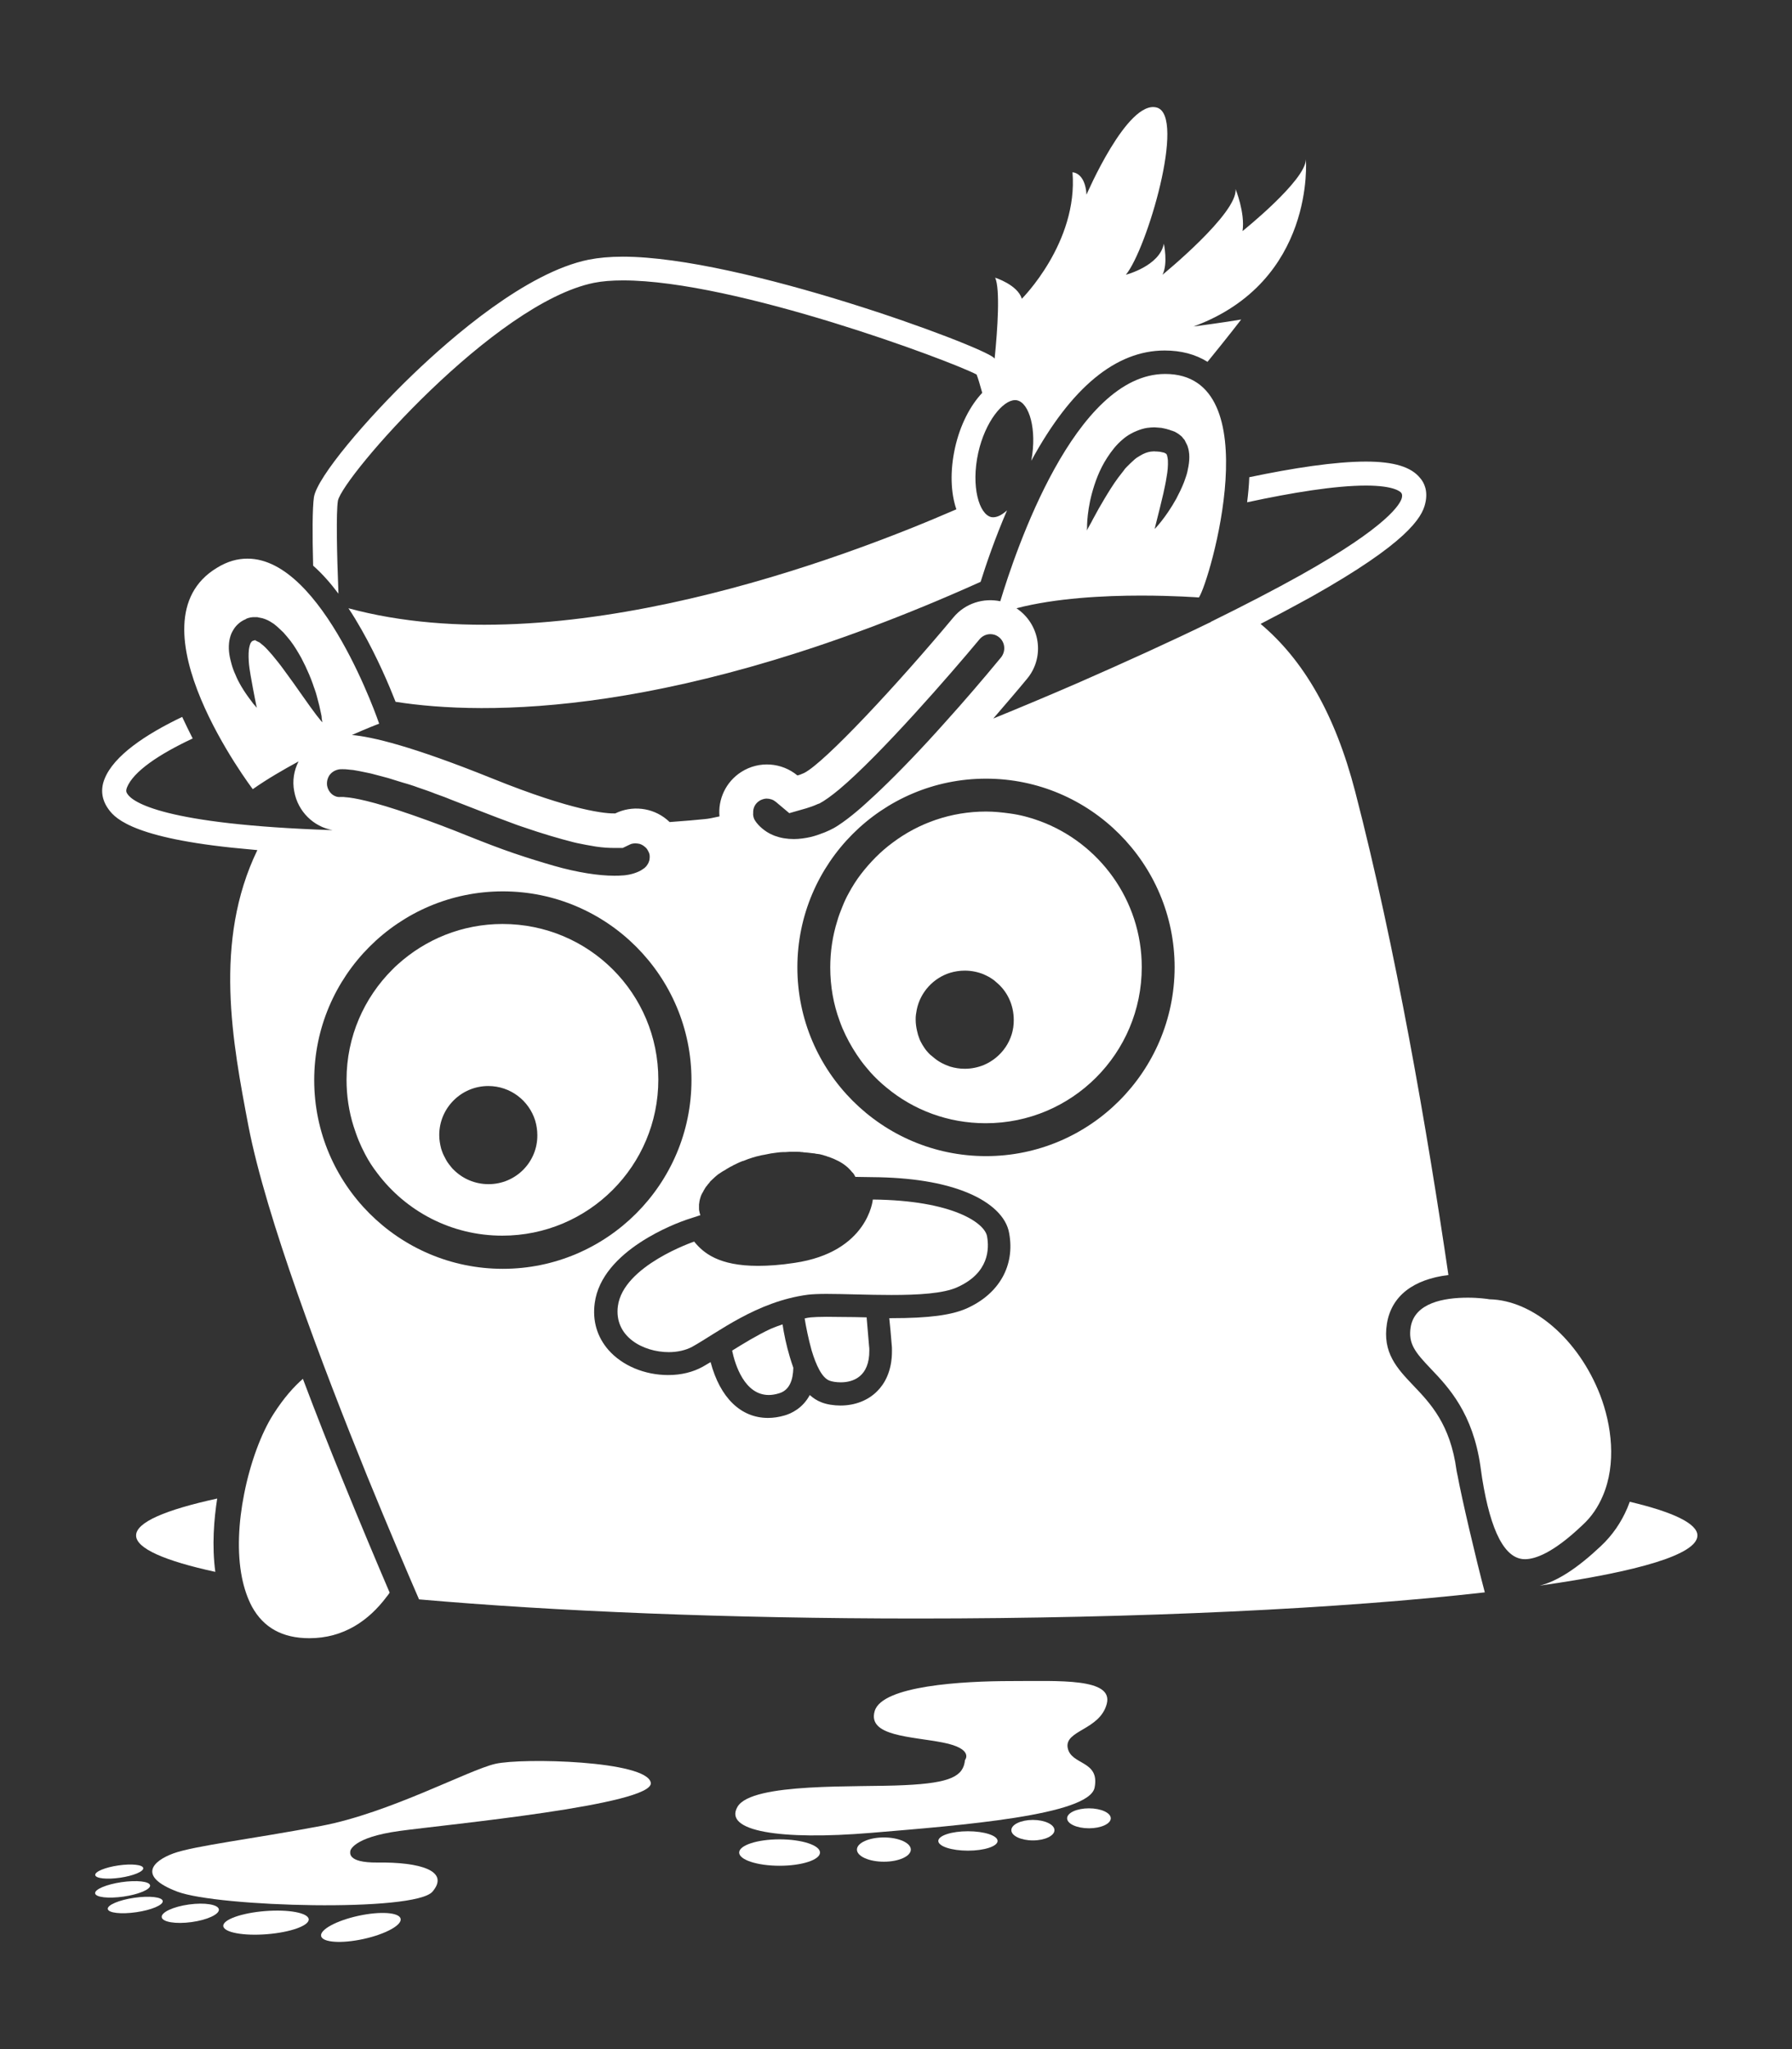 <?xml version="1.0" encoding="utf-8"?>
<!-- Generator: Adobe Illustrator 21.1.0, SVG Export Plug-In . SVG Version: 6.00 Build 0)  -->
<svg version="1.1" id="Layer_1" xmlns="http://www.w3.org/2000/svg" xmlns:xlink="http://www.w3.org/1999/xlink" x="0px" y="0px"
	 viewBox="0 0 665 760" style="enable-background:new 0 0 665 760;" xml:space="preserve">
<rect x="0" y="0" width="665" height="760" fill="#333333" stroke="none"/>
<style type="text/css">
	.st0{fill:#FFFFFF;}
</style>
<g>
	<path class="st0" d="M540.5,545.3c-2.3-17-9.6-24.7-16-31.4c-6-6.3-11.6-12.2-9.8-23.1c1.7-10.1,9.7-16.3,22.8-17.9
		c-7.9-53.7-19.6-121.5-34.6-179.3c-7.5-28.9-19.3-48.9-35.1-62.2c2.9-1.5,5.7-3,8.4-4.4c3.7-2,7.3-3.9,10.7-5.8
		c35-19.7,40.8-29.1,42-34.5c1.1-4.6-0.4-7.7-1.9-9.4c-3.3-4.1-9.7-6.1-20.1-6.1c-11.5,0-27.1,2.4-43.3,5.8c-0.1,3-0.4,6-0.8,9.3
		c16.7-3.6,32.7-6.2,44.1-6.2c10.5,0,12.8,2.3,13.1,2.7c0.1,0.2,0.5,0.6,0.2,1.9c-0.5,2-4.6,10.2-37.7,28.7
		c-9.5,5.3-20.7,11.1-33.3,17.3l-0.1,0.2l-0.2,0c-14.6,7.1-31.1,14.6-48.9,22.4c-10.6,4.6-21.1,9-31.4,13.2
		c4.9-5.7,9.3-10.8,12.5-14.7c6.3-7.5,5.2-18.7-2.3-25c-0.5-0.4-1-0.8-1.6-1.2c14.6-3.8,32.5-4.7,46.2-4.7c12.4,0,21.5,0.7,21.5,0.7
		c3.9-5.5,26.6-82.9-12.5-82.9c-33.6,0-55.6,65.8-61.2,84.3c-6.2-1.3-13,0.7-17.4,6c-20.6,24.7-47.8,53.9-55.4,57.7
		c-1.1,0.5-1.9,0.8-2.5,0.9c-5.8-4.8-14.2-5.5-20.8-1.3c-5.8,3.7-8.7,10.2-8.1,16.5c-2.3,0.5-4.1,0.9-5.5,1c-2.9,0.3-7.4,0.7-13,1.1
		c-0.3-0.3-0.7-0.6-1-0.9c-5.5-4.6-13.1-5.3-19.2-2.3c-3.3,0.1-15.5-0.8-45.7-13c-29.8-12-44.4-15.4-52-16.1
		c6.1-2.7,10.1-4.2,10.1-4.2s-20.8-61.3-48.9-61.2c-3.7,0-7.4,1-11.3,3.4c-33.6,20.3,13.3,82.1,13.3,82.1c5.4-3.8,11.3-7.2,17-10.3
		c-1.7,3.3-2.4,7.2-1.6,11.2c1.4,7.5,7.2,13,14.2,14.3c-63.1-2.1-74.2-10.5-76.1-13.4c-0.5-0.7-0.6-1.3-0.2-2.4
		c2.4-6,12-12.4,24.4-18.2c-1.3-2.6-2.6-5.2-3.9-8c-13.6,6.5-25.4,14.4-28.8,23c-1.5,3.7-1.1,7.4,1.1,10.7
		c2.1,3.1,7.3,10.7,46.2,14.8c2.9,0.3,6,0.6,9.4,0.9c-16.4,33.9-9.2,71.4-3.3,102.4c6.5,33.6,27.3,88.5,44.1,129.9
		c7.9,19.3,14.9,35.7,19.2,45.6c50.1,4.4,114.5,7.1,184.8,7.1c83,0,157.9-3.7,210.7-9.7c-3.4-12.8-8.6-35.1-10.1-43.3
		C540.7,546.5,540.6,545.8,540.5,545.3z M403.4,195.7c0-0.6,0-1.6,0.1-2.8c0.2-2.4,0.6-5.8,1.7-9.9c1.1-4,2.7-8.7,5.7-13.3
		c1.5-2.3,3.3-4.7,5.7-6.7c0.9-0.8,1.9-1.5,3-2.1c0.7-0.4,1.5-0.8,2.3-1.1c1.2-0.5,2.5-0.9,3.8-1.1c0.9-0.1,1.8-0.2,2.7-0.2
		c0.9,0.1,1.8,0.1,2.6,0.2c0.8,0.2,1.7,0.3,2.5,0.6l0.4,0.1l0.8,0.3l0.4,0.1l0.2,0.1l0.1,0l0,0l0.4,0.2l0.1,0l0.1,0l0.1,0.1l0.1,0.1
		c0.2,0,2.3,1.3,2.8,2.2l0.6,0.7l0.4,0.8c0.2,0.4,0.4,0.8,0.6,1.2c0,0.1,0.1,0.2,0.1,0.3c0,0.1,0.1,0.2,0.1,0.3
		c0.6,1.9,0.6,3.5,0.5,5c-0.1,1.5-0.4,2.9-0.7,4.3c-0.3,1.3-0.8,2.5-1.2,3.7c-0.9,2.3-1.9,4.3-2.9,6.2c-2,3.6-4,6.4-5.5,8.3
		c-1.5,1.9-2.5,2.9-2.5,2.9s0.3-1.4,0.9-3.7c0.6-2.3,1.4-5.6,2.3-9.4c0.4-1.9,0.9-4,1.2-6.1c0.4-2.1,0.6-4.3,0.5-6.3
		c0-0.3-0.1-0.5-0.1-0.8c-0.1-0.6-0.2-1.1-0.4-1.4c0-0.1-0.1-0.2-0.2-0.2c0,0,0,0,0,0c0,0,0,0-0.1-0.1l-0.4-0.2l-0.2-0.1l-0.9-0.2
		c-0.4-0.1-0.8-0.2-1.3-0.2c0,0-0.1,0-0.1,0c-0.5-0.1-0.9,0-1.4-0.1c-0.4,0-0.9,0.1-1.3,0.1c-1.3,0.2-2.6,0.7-3.9,1.5
		c-0.4,0.3-0.9,0.5-1.3,0.8c-0.4,0.3-0.8,0.6-1.2,1c-0.8,0.7-1.6,1.5-2.4,2.3c-0.4,0.4-0.8,0.8-1.1,1.3c-0.7,0.9-1.4,1.8-2.1,2.7
		c-2,2.7-3.7,5.5-5.2,8c-1.5,2.5-2.8,4.8-3.8,6.7c-0.3,0.6-0.7,1.2-0.9,1.7c-1.2,2.1-1.8,3.3-1.8,3.3S403.4,196.4,403.4,195.7z
		 M281.7,297.1c0.2-0.1,0.4-0.3,0.7-0.4c0.7-0.3,1.4-0.5,2.1-0.5c0.6,0,1.2,0.1,1.8,0.3c0.6,0.2,1.1,0.5,1.6,0.9l5,4.2l6.3-1.8
		c1.3-0.4,2.8-0.9,4.3-1.6l0.3-0.1l0.3-0.1c1.9-1,4.4-2.8,7.3-5.2c15.4-12.9,41.7-43.2,52.1-55.7c1-1.2,2.5-1.9,4-1.9
		c0.9,0,2.1,0.2,3.3,1.2c2.2,1.8,2.5,5.1,0.7,7.4c-7.1,8.6-14,16.6-20.5,23.8c-8.9,10-17.1,18.5-24.1,25.2c-0.6,0.6-1.3,1.2-1.9,1.8
		c-1.2,1.1-2.4,2.2-3.6,3.3c-1.1,1-2.2,2-3.3,2.9c-2.6,2.2-5,4-7,5.3c-1.2,0.8-2.3,1.4-3.2,1.8c-0.6,0.3-1.2,0.5-1.8,0.8
		c-1.8,0.7-3.5,1.3-5.1,1.7c-2.2,0.5-4.4,0.8-6.4,0.8c-1.3,0-2.5-0.1-3.7-0.3c-1.2-0.2-2.3-0.5-3.4-0.9c-0.6-0.2-1.1-0.5-1.6-0.7
		c-0.5-0.3-1-0.5-1.4-0.8c-2.6-1.7-3.9-3.5-4.2-4c-0.2-0.3-0.4-0.6-0.5-0.9c-0.2-0.6-0.4-1.3-0.3-2
		C279.4,299.7,280.2,298.1,281.7,297.1z M358.7,485.3c-5.7,2.5-14,3.6-28,3.6c-0.2,0-0.5,0-0.7,0c0.3,2.7,0.6,6,0.9,9.8
		c0.1,0.7,0.1,1.4,0.1,2.1c0.1,7.9-2.9,12.6-5.4,15.1c-3.4,3.5-8.3,5.4-13.7,5.4c-2.5,0-5.1-0.4-7.1-1.2c-1.6-0.6-3.1-1.6-4.3-2.7
		c-2.6,4.9-6.9,6.9-9.4,7.6c-2.1,0.6-4.1,0.9-6.1,0.9c-10.1,0-17.8-7.5-21.3-20.7c-1,0.6-2,1.2-2.9,1.7c-3.6,2-8,3.1-12.8,3.1
		c-8.8,0-17.1-3.5-22.2-9.3c-4.2-4.8-6-10.8-5.1-17.4c2.6-19.7,30.8-29.8,34-30.9l5.2-1.7c-0.2-0.5-0.3-1-0.4-1.5
		c-0.1-0.3-0.1-0.7-0.1-1c0-0.1,0-0.2,0-0.3c0-0.2,0-0.5,0-0.7c0-0.1,0-0.2,0-0.3c0-0.2,0-0.5,0.1-0.7c0-0.1,0-0.2,0-0.3
		c0.1-0.3,0.1-0.7,0.2-1c0,0,0,0,0,0c0.1-0.3,0.2-0.6,0.3-1c0-0.1,0.1-0.2,0.1-0.3c0.1-0.2,0.2-0.5,0.3-0.7c0-0.1,0.1-0.2,0.2-0.3
		c0.1-0.2,0.2-0.5,0.4-0.7c0-0.1,0.1-0.2,0.1-0.3c0.2-0.3,0.4-0.6,0.6-1c0,0,0,0,0,0c0.2-0.3,0.4-0.6,0.7-0.9
		c0.1-0.1,0.1-0.2,0.2-0.3c0.2-0.2,0.4-0.5,0.6-0.7c0.1-0.1,0.2-0.2,0.2-0.3c0.2-0.2,0.4-0.5,0.7-0.7c0.1-0.1,0.1-0.1,0.2-0.2
		c0.6-0.6,1.3-1.2,2-1.8c0.1-0.1,0.2-0.1,0.3-0.2c0.3-0.2,0.6-0.4,0.9-0.6c0.1-0.1,0.2-0.1,0.3-0.2c0.3-0.2,0.6-0.4,1-0.6
		c0.1,0,0.2-0.1,0.2-0.1c0.4-0.3,0.8-0.5,1.3-0.8l0,0c0,0,0,0,0,0c0.5-0.3,1-0.6,1.5-0.8c0.1-0.1,0.2-0.1,0.3-0.2
		c1.1-0.5,2.2-1.1,3.3-1.5c0.1-0.1,0.2-0.1,0.4-0.1c0.6-0.2,1.2-0.5,1.8-0.7c0,0,0,0,0,0c0.6-0.2,1.2-0.4,1.8-0.6
		c0.1,0,0.3-0.1,0.4-0.1c0.6-0.2,1.3-0.4,1.9-0.5c0,0,0,0,0,0c0.6-0.2,1.3-0.3,1.9-0.4c0.2,0,0.3-0.1,0.5-0.1c0.7-0.1,1.3-0.3,2-0.4
		c0.7-0.1,1.5-0.2,2.2-0.3c0.8-0.1,1.6-0.2,2.3-0.2c0.3,0,0.5,0,0.8,0c0.5,0,1-0.1,1.5-0.1c0.3,0,0.6,0,0.9,0c0.5,0,0.9,0,1.4,0
		c0.3,0,0.6,0,0.9,0c0.4,0,0.9,0,1.3,0.1c0.3,0,0.6,0,0.9,0.1c0.4,0,0.8,0.1,1.3,0.1c0.6,0.1,1.2,0.1,1.7,0.2c0.3,0,0.6,0.1,1,0.1
		c0.4,0.1,0.8,0.2,1.2,0.2c0.2,0,0.5,0.1,0.7,0.1c0.4,0.1,0.8,0.2,1.2,0.3c0.2,0.1,0.4,0.1,0.6,0.2c0.4,0.1,0.8,0.2,1.2,0.4
		c0.1,0,0.2,0.1,0.4,0.1c2.5,0.9,4.7,2,6.4,3.4c0,0,0,0,0,0c0.4,0.3,0.7,0.6,1,0.9c0,0,0,0,0,0c0,0,0,0,0,0c0.4,0.4,0.8,0.8,1.1,1.2
		c0.1,0.1,0.2,0.3,0.4,0.4c0.1,0.1,0.2,0.3,0.3,0.4c0.1,0.2,0.3,0.4,0.4,0.7l0,0c0.1,0.1,0.2,0.3,0.2,0.4l6.3,0.1
		c14.3,0.1,26.2,2,35.2,5.7c9,3.7,14.6,9.1,15.6,15.1C376.7,469.4,370.8,479.9,358.7,485.3z M117.4,265.2c-1.3-1.7-3.1-4.2-5.2-7.2
		c-2.1-3-4.5-6.4-7.1-9.9c-1.3-1.8-2.7-3.5-4.1-5.2c-0.5-0.6-1.1-1.2-1.6-1.8c-0.5-0.6-1.1-1.1-1.6-1.6c-0.4-0.3-0.7-0.6-1.1-0.9
		c-0.3-0.3-0.7-0.5-1-0.6c-0.3-0.2-0.6-0.3-0.8-0.4c-0.1,0-0.2,0-0.2-0.1l-0.1,0c0,0,0,0,0,0c0.1,0,0.1,0,0.2,0c0,0,0.1,0,0.1-0.1
		c0,0,0,0,0,0c0,0,0,0-0.1,0l-0.4,0.1l-0.3,0.1c-0.4,0.1-0.6,0.2-0.8,0.5c-0.3,0.3-0.5,0.8-0.7,1.6c-0.4,1.5-0.4,3.4-0.3,5.3
		c0.1,1.9,0.4,3.8,0.7,5.5c0.6,3.5,1.2,6.5,1.6,8.6c0.2,1.1,0.4,1.9,0.5,2.5c0,0.1,0.1,0.3,0.1,0.4c0.1,0.3,0.1,0.5,0.1,0.5
		s-0.2-0.2-0.6-0.7c-0.4-0.4-1-1.1-1.6-2c-1-1.3-2.3-3.1-3.6-5.3c-0.4-0.7-0.9-1.6-1.3-2.4c-0.3-0.6-0.5-1.1-0.8-1.8
		c-0.6-1.3-1.1-2.6-1.5-4.1c-0.6-2.2-1.2-4.7-0.9-7.7c0.1-1.1,0.4-2.4,0.9-3.6c0.2-0.4,0.4-0.8,0.7-1.3c1-1.7,2.7-3.2,4.5-3.9
		l0.3-0.2l0.2-0.1l0.6-0.2l0.4-0.1l0.4-0.1c0.2,0,0.6-0.1,0.9-0.1c0.3,0,0.7,0,1.1,0l0.5,0l0.4,0.1c0.5,0.1,1,0.2,1.5,0.3
		c1.4,0.4,2.6,1,3.6,1.7c0.3,0.2,0.7,0.4,1,0.7c0.5,0.4,1,0.8,1.4,1.2c0.6,0.6,1.2,1.1,1.8,1.7c0.9,1,1.8,2.1,2.6,3.1
		c1.6,2.1,2.8,4.2,4,6.3c1.1,2.1,2.1,4.2,2.9,6.1c0.5,1.2,1,2.4,1.4,3.6c0.2,0.7,0.5,1.4,0.7,2c0.3,0.9,0.6,1.7,0.8,2.6
		c0.7,2.5,1.2,4.6,1.5,6.2c0.2,0.8,0.3,1.4,0.3,2c0,0,0,0.1,0,0.1c0,0.1,0,0.3,0.1,0.4c0.1,0.6,0.1,0.9,0.1,0.9
		S118.7,266.9,117.4,265.2z M121.4,291.5c-0.3-1.9,0.4-3.2,0.8-3.9c0.5-0.7,1.5-1.8,3.4-2.2c0.4-0.1,0.7-0.1,1.2-0.1
		c0.2,0,0.3,0,0.5,0c0.5,0,1.1,0,1.8,0.1c0.6,0.1,1.2,0.1,2,0.2c1.3,0.2,2.8,0.5,4.7,0.9c1.1,0.2,2.4,0.5,3.8,0.9
		c1.1,0.3,2.2,0.6,3.4,0.9c0.8,0.2,1.5,0.4,2.4,0.7c0.9,0.3,1.9,0.6,2.9,0.9c0.9,0.3,1.7,0.5,2.7,0.8c0.4,0.1,0.9,0.3,1.3,0.4
		c0.9,0.3,1.9,0.6,2.9,1c2,0.7,4.2,1.4,6.4,2.3c1.1,0.4,2.2,0.8,3.3,1.2c0.7,0.3,1.4,0.5,2,0.8c3.3,1.3,6.9,2.7,10.8,4.2
		c1.1,0.4,2.1,0.8,3.1,1.2c1.3,0.5,2.6,1,3.9,1.5c2.1,0.8,4,1.5,5.9,2.2c1.1,0.4,2.1,0.8,3.1,1.1c7.8,2.7,14.1,4.5,19.2,5.8
		c0.4,0.1,0.9,0.2,1.3,0.3c2.4,0.5,4.5,0.9,6.4,1.2c0.2,0,0.4,0.1,0.6,0.1c2.7,0.4,4.9,0.5,6.6,0.5l3.3,0l2.5-1.2
		c0.7-0.4,1.5-0.5,2.3-0.5c0.4,0,1,0.1,1.5,0.2c0.6,0.2,1.2,0.5,1.8,1c0.4,0.3,0.7,0.6,0.9,0.9c0.3,0.4,0.5,0.9,0.7,1.3
		c0,0.1,0.1,0.2,0.1,0.2c0.1,0.4,0.2,0.8,0.2,1c0,0.2,0,0.4,0,0.7c0,0.3-0.1,0.6-0.1,0.9c-0.1,0.3-0.2,0.7-0.4,1.1
		c-0.2,0.4-0.4,0.7-0.7,1.1c-0.1,0.1-0.2,0.3-0.4,0.4c-0.2,0.2-0.3,0.4-0.6,0.5c-0.1,0.1-0.2,0.2-0.4,0.3c-0.4,0.3-0.9,0.6-1.6,0.9
		c-0.9,0.4-2,0.8-3.5,1.1c-0.7,0.1-1.6,0.3-2.5,0.3c-0.9,0.1-1.9,0.1-3,0.1c-2.9,0-6.3-0.3-10-0.9c-3.7-0.6-7.9-1.5-12.4-2.8
		s-9.4-2.8-14.7-4.6c-5.3-1.8-11-4-17-6.4c-7.4-3-13.6-5.3-19-7.2c-0.7-0.2-1.3-0.5-2-0.7c-14.6-5.1-21.6-6.3-24.3-6.5l-0.1,0
		l-0.9-0.1l-0.9,0l-0.3,0C124,295.8,121.9,294,121.4,291.5z M116.6,400.6c0-38.6,31.4-70,70-70s70,31.4,70,70c0,38.6-31.4,70-70,70
		S116.6,439.2,116.6,400.6z M365.9,428.8c-38.6,0-70-31.4-70-70c0-38.6,31.4-70,70-70c38.6,0,70,31.4,70,70
		C435.8,397.5,404.4,428.8,365.9,428.8z"/>
	<path class="st0" d="M114.8,607.6c12.8,0,22.1-6.6,28.7-15.4c0.4-0.5,0.8-1,1.1-1.5c-4.5-10.5-10.7-25.2-17.5-41.9
		c-4.8-11.7-9.8-24.4-14.7-37.4c-3.2,2.8-7,6.9-11,13.2c-4.4,6.9-8.5,17.8-10.8,29.5c-2.1,10.5-2.7,21.7-0.8,31.1
		c0.8,3.9,2,7.5,3.7,10.7C97.8,603.7,104.8,607.6,114.8,607.6z"/>
	<path class="st0" d="M50.5,569.5c0,4.8,10.6,9.4,29.4,13.5c-1.3-9.7-0.5-19.5,0.7-27.2C61.4,560,50.5,564.6,50.5,569.5z"/>
	<path class="st0" d="M604.8,557c-0.3,0.8-0.6,1.6-0.9,2.3c-2.3,5.4-5.6,10.2-9.9,14.2c-8.5,8-15.9,12.9-22.6,14.6
		c36.7-5.2,58.5-11.6,58.5-18.6C629.9,565.1,620.9,560.8,604.8,557z"/>
	<path class="st0" d="M594.8,554.8c5.1-11.9,3.3-26.2-1-37.4c-8-20.6-24.9-35.2-41.1-35.5l-0.6-0.1c0,0-3.2-0.5-7.4-0.5
		c-8.9,0-19.7,1.9-21.2,10.9c-1,6.2,1.7,9.4,7.5,15.5c6.6,6.9,15.6,16.5,18.4,36.3c0.2,1.4,0.4,2.8,0.6,4.2
		c3.2,20,8.5,30.1,15.9,30.1c3.7,0,10.4-2.2,21.4-12.7C590.7,562.5,593.1,558.8,594.8,554.8z"/>
	<path class="st0" d="M125.6,220.2c-0.6-15.1-0.9-30.1-0.2-34.5c2-9.1,58.1-73.3,95-80.8c3-0.6,6.6-0.9,10.8-0.9
		c41.7,0,121.5,29.8,131.2,34.9c0.5,1.2,1.2,3.6,2.1,6.8c-4.5,4.8-8.2,11.9-10.1,20.4c-1.9,8.6-1.6,16.7,0.5,22.8
		c-42.1,18.3-146.9,58-225.6,36.7c1.7,2.5,3.3,5.2,4.9,8c5.9,10.4,10.2,20.6,12.6,26.7c32.6,5.1,104.4,6.2,217.1-44.5
		c2.1-6.7,5.4-16.3,9.8-26.5c-2.1,1.9-4.1,2.8-5.8,2.5c-4.6-1-7.6-11.4-4.9-23.8c2.6-11.7,9.2-19.6,13.7-19.6c0.3,0,0.5,0,0.8,0.1
		c4.4,1,7.4,10.7,5.2,22.4c14.8-27.2,31.4-40.9,49.5-40.9c6.1,0,11.4,1.4,15.9,4.2c7.6-9.3,12.5-15.7,12.5-15.7
		c-5.7,1-17.7,2.6-17.7,2.6c45.4-16.7,41.7-62,41.7-62c0,7.8-23.5,26.6-23.5,26.6c1-6.8-2.6-15.6-2.6-15.6
		c1,8.9-27.1,31.8-27.1,31.8c2.1-4.2,0.5-11.5,0.5-11.5c-1.6,8.3-14.1,11.5-14.1,11.5c7.8-9.4,22.4-58.9,11.5-62
		c-10.9-3.1-26.1,32.3-26.1,32.3c-0.5-8.3-5.2-8.3-5.2-8.3c2.1,26.1-18.8,46.9-18.8,46.9c-1.6-5.2-9.9-7.8-9.9-7.8
		c1.9,4.2,0.9,19.2-0.2,30c-0.1-0.1-0.2-0.2-0.3-0.3c-4.4-4.4-93.6-37.5-137.7-37.5c-4.8,0-9,0.4-12.6,1.1
		c-23.2,4.7-50.8,28.7-65.2,42.5c-17.2,16.5-35.6,38.1-36.8,45.6c-0.6,4-0.6,14.1-0.3,25.4C119.5,212.7,122.6,216.2,125.6,220.2z"/>
	<path class="st0" d="M183.8,654.2c-10,2.3-39.2,18.2-64.5,23c-25.3,4.8-47.2,7.4-54.9,10.2c-7.7,2.8-13.6,8.5,1.4,14.2
		c15.1,5.7,88.1,7.7,94.7,0c6.5-7.7-4.5-11-20.5-10.8c-11.4,0.1-10-3.8-10-4.3c0,0,0.7-5,18.2-7.4c17.5-2.4,94.7-9.7,93.3-17.9
		C240.1,653,193.8,651.9,183.8,654.2z"/>
	
		<ellipse transform="matrix(0.977 -0.213 0.213 0.977 -149.004 44.793)" class="st0" cx="133.7" cy="715" rx="15.1" ry="4.4"/>
	
		<ellipse transform="matrix(0.997 -7.918606e-02 7.918606e-02 0.997 -56.151 10.052)" class="st0" cx="98.7" cy="713" rx="15.9" ry="4.3"/>
	
		<ellipse transform="matrix(0.991 -0.135 0.135 0.991 -95.23 16.055)" class="st0" cx="70.7" cy="709.5" rx="10.7" ry="3.3"/>
	<ellipse transform="matrix(0.99 -0.144 0.144 0.99 -101.01 14.518)" class="st0" cx="50" cy="706.3" rx="10.3" ry="2.7"/>
	
		<ellipse transform="matrix(0.99 -0.144 0.144 0.99 -100.221 13.783)" class="st0" cx="45.3" cy="700.5" rx="10.3" ry="2.7"/>
	<ellipse transform="matrix(0.99 -0.144 0.144 0.99 -99.333 13.548)" class="st0" cx="44.1" cy="693.9" rx="9" ry="2.3"/>
	<path class="st0" d="M335.7,662.1c-17.3,0.9-56.6-1.1-62,8c-5.4,9.1,15.9,12.5,49.5,9.7c33.6-2.8,81-6.5,83-16.8
		c2-10.2-8.8-8.2-10-14.8c-1.1-6.5,11.9-6.5,14.5-16.2c2.6-9.7-17.6-8.5-35.5-8.5s-47.8,1.7-50.6,11.1c-2.8,9.4,13.6,9.4,25.3,11.7
		c11.7,2.3,8.2,6.5,8.2,6.5C357.5,658.7,353,661.3,335.7,662.1z"/>
	<ellipse class="st0" cx="289.3" cy="687.1" rx="15" ry="4.9"/>
	<ellipse class="st0" cx="328" cy="686" rx="10" ry="4.5"/>
	<ellipse class="st0" cx="359.2" cy="682.8" rx="11" ry="3.6"/>
	<ellipse class="st0" cx="383.3" cy="678.8" rx="8" ry="3.8"/>
	<ellipse class="st0" cx="404.1" cy="674.4" rx="8.1" ry="3.7"/>
	<path class="st0" d="M186.5,342.7c-15,0-28.6,5.7-38.9,15c-0.7,0.6-1.4,1.3-2,1.9c-10.5,10.5-17,24.9-17,40.9
		c0,6,0.9,11.8,2.6,17.2c0.6,1.8,1.2,3.6,1.9,5.3c0.7,1.7,1.5,3.4,2.4,5.1c1.3,2.5,2.8,4.8,4.5,7c10.6,14.1,27.4,23.2,46.4,23.2
		c32,0,57.9-25.9,57.9-57.9S218.5,342.7,186.5,342.7z M181.3,439.2c-5,0-9.6-2-12.9-5.3c-0.7-0.6-1.2-1.4-1.8-2.1
		c-0.4-0.5-0.7-1-1-1.5c-0.6-1.1-1.2-2.2-1.6-3.4c-0.1-0.3-0.2-0.6-0.3-0.9c-0.4-1.6-0.7-3.2-0.7-5c0-10.1,8.2-18.2,18.2-18.2
		c8.2,0,15.1,5.4,17.4,12.8c0.5,1.7,0.8,3.5,0.8,5.4C199.5,431,191.4,439.2,181.3,439.2z"/>
	<path class="st0" d="M385.8,304.5c-3.5-1.3-7.3-2.3-11.1-2.8c-2.9-0.4-5.8-0.7-8.8-0.7c-13,0-25,4.3-34.6,11.5
		c-4.5,3.3-8.4,7.3-11.8,11.7c-1.7,2.2-3.2,4.6-4.5,7c-0.9,1.6-1.7,3.3-2.4,5.1c-0.7,1.7-1.4,3.5-1.9,5.3
		c-1.7,5.4-2.6,11.2-2.6,17.2c0,7,1.2,13.7,3.5,19.9c0.3,0.9,0.7,1.8,1,2.6c1.5,3.5,3.3,6.8,5.3,9.8c0.5,0.8,1.1,1.5,1.6,2.3
		c1.1,1.5,2.3,2.9,3.5,4.3c1.9,2.1,3.9,4,6,5.7c10,8.3,22.8,13.2,36.8,13.2c32,0,57.9-25.9,57.9-57.9
		C423.7,333.9,407.9,312.6,385.8,304.5z M365.1,395c-2.2,0.9-4.6,1.4-7.1,1.4c-1.9,0-3.7-0.3-5.4-0.8c-2.1-0.7-4.1-1.7-5.8-3.1
		c-0.6-0.5-1.1-0.9-1.7-1.4c-0.4-0.4-0.8-0.8-1.2-1.3c-0.6-0.7-1.1-1.5-1.6-2.3c-0.4-0.7-0.8-1.4-1.1-2.2c-0.4-1-0.7-2-0.9-3
		c-0.3-1.3-0.5-2.7-0.5-4.1c0-0.6,0-1.3,0.1-1.9c0.1-0.6,0.2-1.2,0.3-1.8c1.3-6.5,6.2-11.8,12.4-13.7c1.7-0.5,3.5-0.8,5.4-0.8
		c2.5,0,4.9,0.5,7.1,1.4c1.1,0.5,2.1,1,3.1,1.7c0.5,0.3,1,0.7,1.4,1.1c4.1,3.3,6.6,8.4,6.6,14.1C376.3,385.7,371.7,392.2,365.1,395z
		"/>
	<path class="st0" d="M294.4,507.3c-0.5-1.4-0.9-2.7-1.3-4c-1.3-4.3-2.2-8.7-2.7-12.1c-1.5,0.5-3.1,1.1-4.5,1.7
		c-5.1,2.4-9.8,5.3-14,7.9c-0.1,0.1-0.2,0.1-0.2,0.2c1.1,5.2,4.6,16.4,13.6,16.4c1.1,0,2.4-0.2,3.7-0.6
		C293,515.7,294.3,511.8,294.4,507.3z"/>
	<path class="st0" d="M306.7,488.4c-2.7,0-4.6,0.1-5.8,0.2c-0.8,0.1-1.6,0.2-2.3,0.4c0.5,3.1,1.4,7.6,2.6,11.9
		c1.6,5.3,3.8,10.2,6.7,11.2c0.8,0.3,2.3,0.6,4.1,0.6c4.6,0,10.7-2.1,10.6-11.9c0-0.5,0-1-0.1-1.6c-0.4-4.7-0.7-8.1-0.9-10.6
		c-1.6,0-3.2-0.1-4.6-0.1C313.2,488.5,309.6,488.4,306.7,488.4z"/>
	<path class="st0" d="M323.9,444.9c0,0-1.7,19.5-29.1,23.5c-5.2,0.8-9.7,1.1-13.5,1.1c-14.6,0-20.3-4.8-23.7-9
		c0,0-26.3,8.9-28.3,23.9c-1.5,11.3,9.3,17.1,18.9,17.1c3.2,0,6.3-0.7,8.7-2c9.5-5.3,23.9-16.8,42.9-19.3c1.7-0.2,4.1-0.3,6.9-0.3
		c6.5,0,15.4,0.4,24.1,0.4c9.8,0,19.3-0.5,24.5-2.9c11.8-5.3,11.8-14.3,11-18.8C365.5,453.6,353.5,445.2,323.9,444.9z"/>
</g>
</svg>
